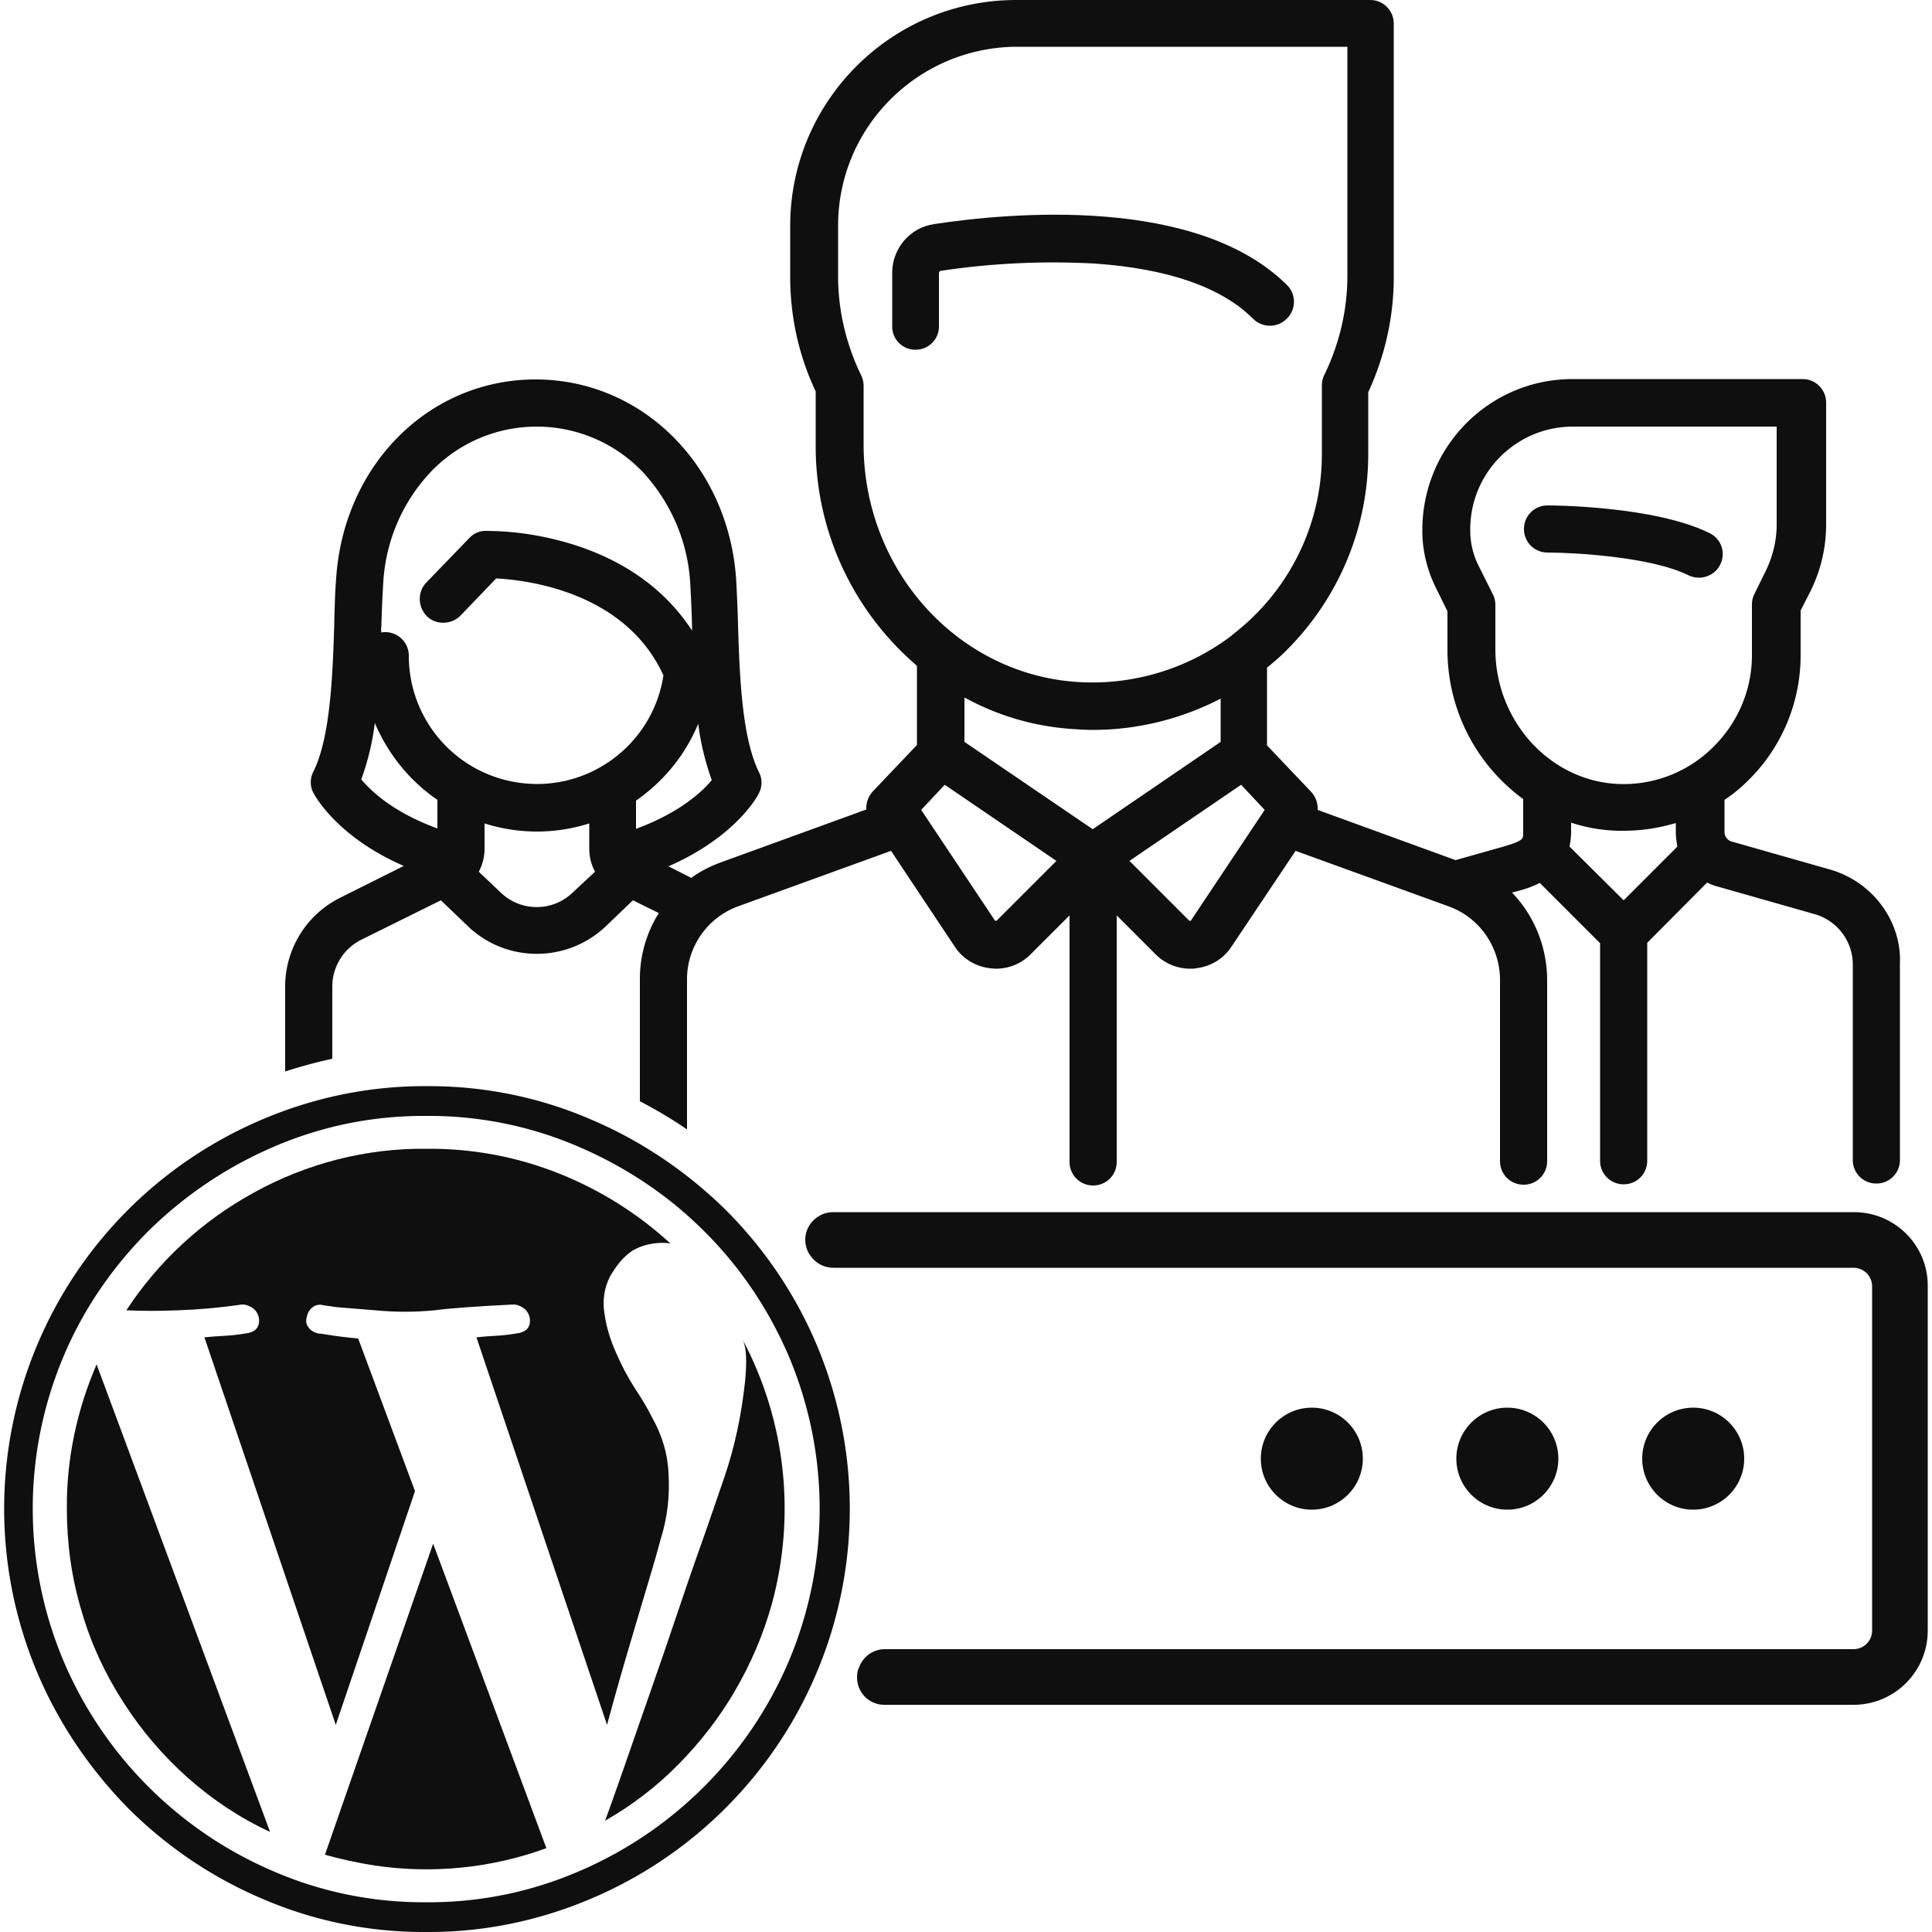 <svg width="500" height="500" xmlns="http://www.w3.org/2000/svg" xml:space="preserve" version="1.1">

 <g>
  <title>Layer 1</title>
  <path id="svg_1" fill="#0f0f10" d="m437,148.9c0.8,0.4 1.8,0.6 2.7,0.6c2.3,0 4.5,-1.3 5.5,-3.4c1.5,-3 0.3,-6.6 -2.7,-8.1c-14.3,-7.1 -40.9,-7.2 -42,-7.2c-3.4,0 -6.1,2.7 -6.1,6.1s2.7,6.1 6.1,6.1c6.9,0 26.9,1.1 36.5,5.9zm-193.9,-78.4c0,-0.2 0.1,-0.4 0.3,-0.4c13.2,-2 26.5,-2.6 39.8,-1.9c19,1.3 32.9,6.1 41.1,14.3c2.4,2.4 6.3,2.4 8.7,0c2.4,-2.3 2.5,-6.1 0.3,-8.5l-0.2,-0.2c-23.3,-23.2 -71.7,-18.8 -91.4,-15.8c-6.2,0.9 -10.8,6.3 -10.8,12.6l0,14.1c0.1,3.4 3,6 6.3,5.8c3.2,-0.1 5.7,-2.7 5.8,-5.8l0,-14.2l0.1,0z" class="st0"/>
  <path id="svg_2" fill="#0f0f10" d="m86,255.3c0,-5.1 2.9,-9.8 7.5,-12.1l20.6,-10.2l7.1,6.8c9.9,9.4 25.5,9.4 35.5,0l7.1,-6.8l6.7,3.3c-3.2,5.1 -4.9,11 -4.9,17l0,31.7c4.2,2.2 8.3,4.6 12.2,7.3l0,-38.9c0,-8.4 5.3,-15.9 13.1,-18.8l39.7,-14.4l16.5,24.8c2.1,3.2 5.5,5.2 9.3,5.6c0.4,0 0.8,0.1 1.3,0.1c3.4,0 6.6,-1.3 9,-3.7l10.1,-10.1l0,63.8c0,3.4 2.7,6.1 6.1,6.1c3.4,0 6.1,-2.7 6.1,-6.1l0,-63.8l10.1,10.1c2.4,2.4 5.6,3.7 9,3.7c0.4,0 0.9,0 1.3,-0.1c3.8,-0.4 7.2,-2.4 9.3,-5.6l16.6,-24.8l39.7,14.4c7.9,2.9 13.1,10.4 13.2,18.8l0,47.1c0,3.4 2.7,6.1 6.1,6.1c3.4,0 6.1,-2.7 6.1,-6.1l0,-47.1c-0.1,-8.4 -3.3,-16.4 -9.1,-22.4l1.5,-0.4c2,-0.5 3.9,-1.2 5.7,-2.1l15.6,15.6l0,56.3c0,3.4 2.7,6.1 6.1,6.1c3.4,0 6.1,-2.7 6.1,-6.1l0,-56.4l15.5,-15.6c0.8,0.4 1.7,0.8 2.6,1l25.3,7.2c5.8,1.7 9.8,7 9.8,13l0,50.6c0,3.4 2.7,6.1 6.1,6.1c3.4,0 6.1,-2.7 6.1,-6.1l0,-50.7c0.5,-11.2 -7.2,-21.4 -18.2,-24.5l-25.3,-7.2c-1.1,-0.3 -1.9,-1.3 -1.9,-2.5l0,-8.3c2.1,-1.4 4.1,-3 5.9,-4.8c8.8,-8.5 13.8,-20.3 13.8,-32.6l0,-11.6l2.5,-4.9c2.7,-5.4 4.1,-11.3 4.1,-17.4l0,-31.5c0,-3.3 -2.6,-6 -5.9,-6.1l-59.7,0c-21.5,0 -38.8,17.4 -38.9,38.9l0,0.4c0,5 1.2,10 3.4,14.5l3.1,6.3l0,10c0,15.3 7.3,29.6 19.6,38.6l0,8.9c0,1.4 0,1.9 -5.1,3.4l-12.4,3.5l-35.7,-13c0.1,-1.7 -0.5,-3.4 -1.7,-4.7l-11.4,-12l0,-20.1c1.2,-1 2.4,-2 3.6,-3.1c14.4,-13.6 22.6,-32.4 22.6,-52.2l0,-16c4.3,-9.3 6.6,-19.4 6.6,-29.7l0,-65.7c0,-3.3 -2.6,-6 -5.9,-6.1l-91.8,0c-32.3,0 -58.5,26.2 -58.5,58.5l0,13.1c0,10.3 2.2,20.4 6.6,29.7l0,13.9c-0.1,22 9.5,42.8 26.2,57.1l0,20.5l-11.4,12c-1.2,1.3 -1.8,3 -1.7,4.7l-37.7,13.7c-2.7,1 -5.3,2.3 -7.6,4l-5.9,-3c17.6,-7.7 23.2,-18.4 23.4,-18.9c0.9,-1.7 0.9,-3.8 0,-5.5c-4.4,-8.9 -5,-25 -5.4,-38c-0.1,-4.3 -0.3,-8.4 -0.5,-12.1c-2.1,-29.4 -24.4,-51.5 -51.9,-51.5s-49.6,22 -51.6,51.4c-0.3,3.7 -0.4,7.8 -0.5,12.1c-0.4,12.9 -1,29.2 -5.4,38c-0.9,1.7 -0.9,3.8 0,5.5c0.3,0.5 5.9,11.3 23.4,18.9l-16.4,8.2c-8.7,4.3 -14.3,13.2 -14.3,23l0,22c4,-1.3 8.1,-2.4 12.2,-3.3l0,-18.7zm334.2,-22.3l-14,-13.9c0.2,-1.2 0.4,-2.4 0.4,-3.6l0,-2.6c3.9,1.3 8,2 12.2,2.1l1.4,0c4.6,0 9.1,-0.7 13.5,-2l0,2.5c0,1.2 0.2,2.4 0.4,3.6l-13.9,13.9zm-33.2,-65l0,-11.4c0,-0.9 -0.2,-1.9 -0.6,-2.7l-3.8,-7.6c-1.4,-2.8 -2.1,-5.9 -2.1,-9l0,-0.3c0,-14.7 11.9,-26.6 26.6,-26.6l52.7,0l0,25.4c0,4.1 -1,8.2 -2.8,11.9l-3,6.1c-0.4,0.8 -0.6,1.8 -0.6,2.7l0,13.1c0,9 -3.7,17.6 -10.2,23.9c-6.4,6.3 -15.1,9.7 -24.1,9.4c-17.8,-0.6 -32.1,-16.2 -32.1,-34.9zm-129,70.2c-0.1,0.1 -0.2,0.1 -0.3,0.1c-0.2,0 -0.3,-0.1 -0.3,-0.2l-19,-28.5l6.1,-6.5l28.9,19.7l-15.4,15.4zm24.8,-23.6l-33.2,-22.6l0,-11.5c8.7,4.8 18.4,7.6 28.4,8.2c1.6,0.1 3.2,0.2 4.8,0.2c11.5,0 22.9,-2.8 33.1,-8.1l0,11.2l-33.1,22.6zm25.5,23.5c0,0.1 -0.1,0.2 -0.3,0.2c-0.1,0 -0.2,0 -0.3,-0.1l-15.4,-15.4l28.9,-19.7l6.1,6.5l-19,28.5zm-84.8,-123.1l0,-15.1c0,-0.9 -0.2,-1.9 -0.6,-2.7c-3.9,-8 -6,-16.8 -6,-25.7l0,-13.1c0,-25.5 20.7,-46.2 46.3,-46.3l85.5,0l0,59.3c0,8.9 -2.1,17.7 -6,25.7c-0.4,0.8 -0.6,1.8 -0.6,2.7l0,17.4c0.1,16.4 -6.7,32.1 -18.7,43.3c-1.5,1.4 -3.1,2.7 -4.7,4l-0.1,0.1c-11.4,8.6 -25.5,12.8 -39.7,11.9c-31.1,-2 -55.4,-29 -55.4,-61.5zm-75.3,116c-5.2,5 -13.4,5 -18.6,0l-5.7,-5.4c1,-1.8 1.5,-3.9 1.5,-6l0,-6.5a44.744,44.744 0 0 0 27.1,0l0,6.5c0,2.1 0.5,4.2 1.5,6l-5.8,5.4zm36,-29.1c-2.4,2.9 -8.2,8.4 -19.6,12.6l0,-7.3c7.2,-5 12.8,-11.9 16.1,-19.9c0.6,4.9 1.8,9.8 3.5,14.6zm-85.5,-39.8c0.1,-4.2 0.3,-8.2 0.5,-11.6c0.7,-10.7 5,-20.7 12.4,-28.5c14.6,-15.1 38.6,-15.5 53.7,-0.9l0.9,0.9c7.3,7.8 11.7,17.9 12.4,28.5c0.2,3.4 0.4,7.4 0.5,11.6l0,1.1c-6.7,-10.3 -16.9,-17.8 -30.2,-22.1c-7.5,-2.4 -15.4,-3.7 -23.3,-3.7c-1.6,0 -3.1,0.7 -4.2,1.9l-11.1,11.5c-2.3,2.4 -2.2,6.3 0.2,8.7c2.4,2.3 6.3,2.2 8.7,-0.2l9.2,-9.6c7.9,0.4 33.4,3.4 43.3,25.1c-2.8,18.1 -19.7,30.5 -37.8,27.7c-16.2,-2.5 -28.1,-16.4 -28.1,-32.8c0,-3.3 -2.6,-6 -5.9,-6.1l-0.2,0c-0.3,0 -0.7,0 -1,0.1c-0.1,-0.6 -0.1,-1.1 0,-1.6zm-5.2,39.6c1.7,-4.7 2.9,-9.6 3.5,-14.6c3.4,8 9,15 16.2,19.9l0,7.4c-11.5,-4.2 -17.2,-9.7 -19.7,-12.7z" class="st0"/>
  <circle id="svg_3" fill="#0f0f10" r="13.2" cy="377.5" cx="390.1" class="st0"/>
  <circle id="svg_4" fill="#0f0f10" r="13.2" cy="377.5" cx="438.2" class="st0"/>
  <circle id="svg_5" fill="#0f0f10" r="13.2" cy="377.5" cx="339.5" class="st0"/>
  <path id="svg_6" fill="#0f0f10" d="m479.8,313.7l-264.2,0c-3.9,0 -7.2,3.2 -7.2,7.1c0,1.4 0.4,2.8 1.2,4l0.1,0.1c1.3,2 3.6,3.2 5.9,3.2l264.1,0c2.6,0 4.8,2.1 4.8,4.8l0,89.1c0,2.6 -2.1,4.8 -4.8,4.8l-250.7,0c-3,0 -5.7,1.9 -6.7,4.8l-0.1,0.1c-1.3,3.7 0.6,7.8 4.3,9.1c0.8,0.3 1.6,0.4 2.4,0.4l250.8,0c10.6,0 19.2,-8.6 19.2,-19.2l0,-89.1c0.1,-10.6 -8.5,-19.2 -19.1,-19.2z" class="st0"/>
  <path id="svg_7" fill="#0f0f10" d="m211.3,347.9c-5.5,-13 -13.5,-24.8 -23.5,-34.8c-10.1,-9.9 -21.9,-17.9 -34.9,-23.4c-13.4,-5.8 -27.9,-8.7 -42.5,-8.6c-14.6,-0.1 -29.1,2.9 -42.5,8.6c-26.2,11.1 -47.1,31.9 -58.2,58.2a109.27,109.27 0 0 0 0,85.1c5.5,13 13.5,24.8 23.4,34.9c10,10 21.8,18 34.8,23.5c13.4,5.8 27.9,8.7 42.5,8.6c14.6,0.1 29.1,-2.9 42.5,-8.6c26.3,-11.1 47.3,-32.1 58.4,-58.4c11.5,-27.2 11.5,-57.9 0,-85.1zm-7.2,82.1c-10.4,24.4 -29.9,43.9 -54.3,54.3a97.58,97.58 0 0 1 -39.5,8c-13.6,0.1 -27,-2.6 -39.5,-8c-24.4,-10.4 -43.9,-29.9 -54.3,-54.3a101.47,101.47 0 0 1 0,-79.1c5.1,-12.1 12.6,-23 21.9,-32.3c9.3,-9.2 20.3,-16.6 32.4,-21.8c12.5,-5.4 25.9,-8.1 39.5,-8c13.6,-0.1 27,2.6 39.5,8c12.1,5.2 23.1,12.5 32.4,21.8c9.3,9.2 16.7,20.2 21.9,32.3c10.7,25.3 10.7,53.8 0,79.1z" class="st0"/>
  <path id="svg_8" fill="#0f0f10" d="m17.3,390.4c0,9 1.2,17.9 3.8,26.5c2.4,8.4 6.1,16.3 10.8,23.6c4.6,7.2 10.2,13.8 16.6,19.5c6.4,5.7 13.6,10.5 21.4,14.1l-44.9,-121c-5.1,11.8 -7.8,24.5 -7.7,37.3zm66.8,89.6c4.2,1.2 8.5,2.1 12.9,2.8c14.9,2.2 30.2,0.7 44.4,-4.5l-29.3,-78.8l-28,80.5zm109,-127.7c0,1.8 -0.1,3.5 -0.3,5.4c-0.9,8.3 -2.6,16.6 -5.3,24.5c-2.5,7.3 -4.9,14.3 -7.3,21c-1,2.8 -2.6,7.5 -4.8,14c-2.2,6.5 -4.5,13.3 -7,20.4c-2.5,7.1 -4.8,13.8 -7,20.1c-2.2,6.3 -3.8,10.8 -4.8,13.5c7,-4 13.4,-8.9 19,-14.6c5.6,-5.7 10.6,-12.1 14.6,-19c4.1,-7 7.3,-14.5 9.5,-22.3c6.3,-22.9 3.7,-47.4 -7.4,-68.4c0.7,1.8 0.8,3.6 0.8,5.4z" class="st0"/>
  <path id="svg_9" fill="#0f0f10" d="m163.5,423.9c1.8,-6 3.2,-10.9 4.4,-14.8c1.3,-4.3 2.3,-7.8 3,-10.5c1.8,-5.6 2.5,-11.5 2.1,-17.4c-0.2,-5 -1.7,-9.8 -4.1,-14.1c-1.3,-2.6 -2.8,-5.1 -4.4,-7.5c-2,-3.1 -3.7,-6.3 -5.1,-9.6c-1.5,-3.3 -2.5,-6.7 -3,-10.3c-0.5,-3.2 0,-6.5 1.5,-9.4c2.2,-3.8 4.6,-6.3 7.3,-7.4c2.6,-1.1 5.5,-1.5 8.3,-1.1c-8.4,-7.7 -18.1,-13.8 -28.6,-18c-10.9,-4.4 -22.6,-6.6 -34.4,-6.5c-15.7,-0.2 -31.2,3.8 -44.9,11.4c-13.3,7.3 -24.6,17.7 -32.9,30.4c4,0.2 8.5,0.2 13.5,0c5.5,-0.2 11,-0.7 16.5,-1.5c1,0 2,0.4 2.8,1c0.8,0.6 1.3,1.5 1.5,2.5c0.3,2.3 -0.8,3.7 -3.5,4c-1.7,0.3 -3.5,0.5 -5.3,0.6c-1.7,0.1 -3.4,0.2 -5.3,0.4l34,100.3l20.5,-60.5l-14.7,-39.5c-3.2,-0.3 -5.6,-0.6 -7.4,-0.9s-2.7,-0.4 -2.9,-0.4c-1,-0.2 -1.9,-0.7 -2.5,-1.5c-0.7,-0.8 -0.8,-1.8 -0.5,-2.8c0.2,-1 0.7,-1.9 1.5,-2.5c0.8,-0.6 1.8,-0.8 2.8,-0.5l3.5,0.5l9.9,0.8c5.1,0.5 10.3,0.5 15.4,0c3.7,-0.5 10.4,-1 20.3,-1.5c1,0 2,0.4 2.8,1c0.8,0.6 1.3,1.5 1.5,2.5c0.3,2.3 -0.8,3.7 -3.5,4c-1.7,0.3 -3.5,0.5 -5.3,0.6c-1.7,0.1 -3.3,0.2 -5,0.4l33.8,100.3c2.4,-8.9 4.6,-16.5 6.4,-22.5z" class="st0"/>
 </g>
</svg>